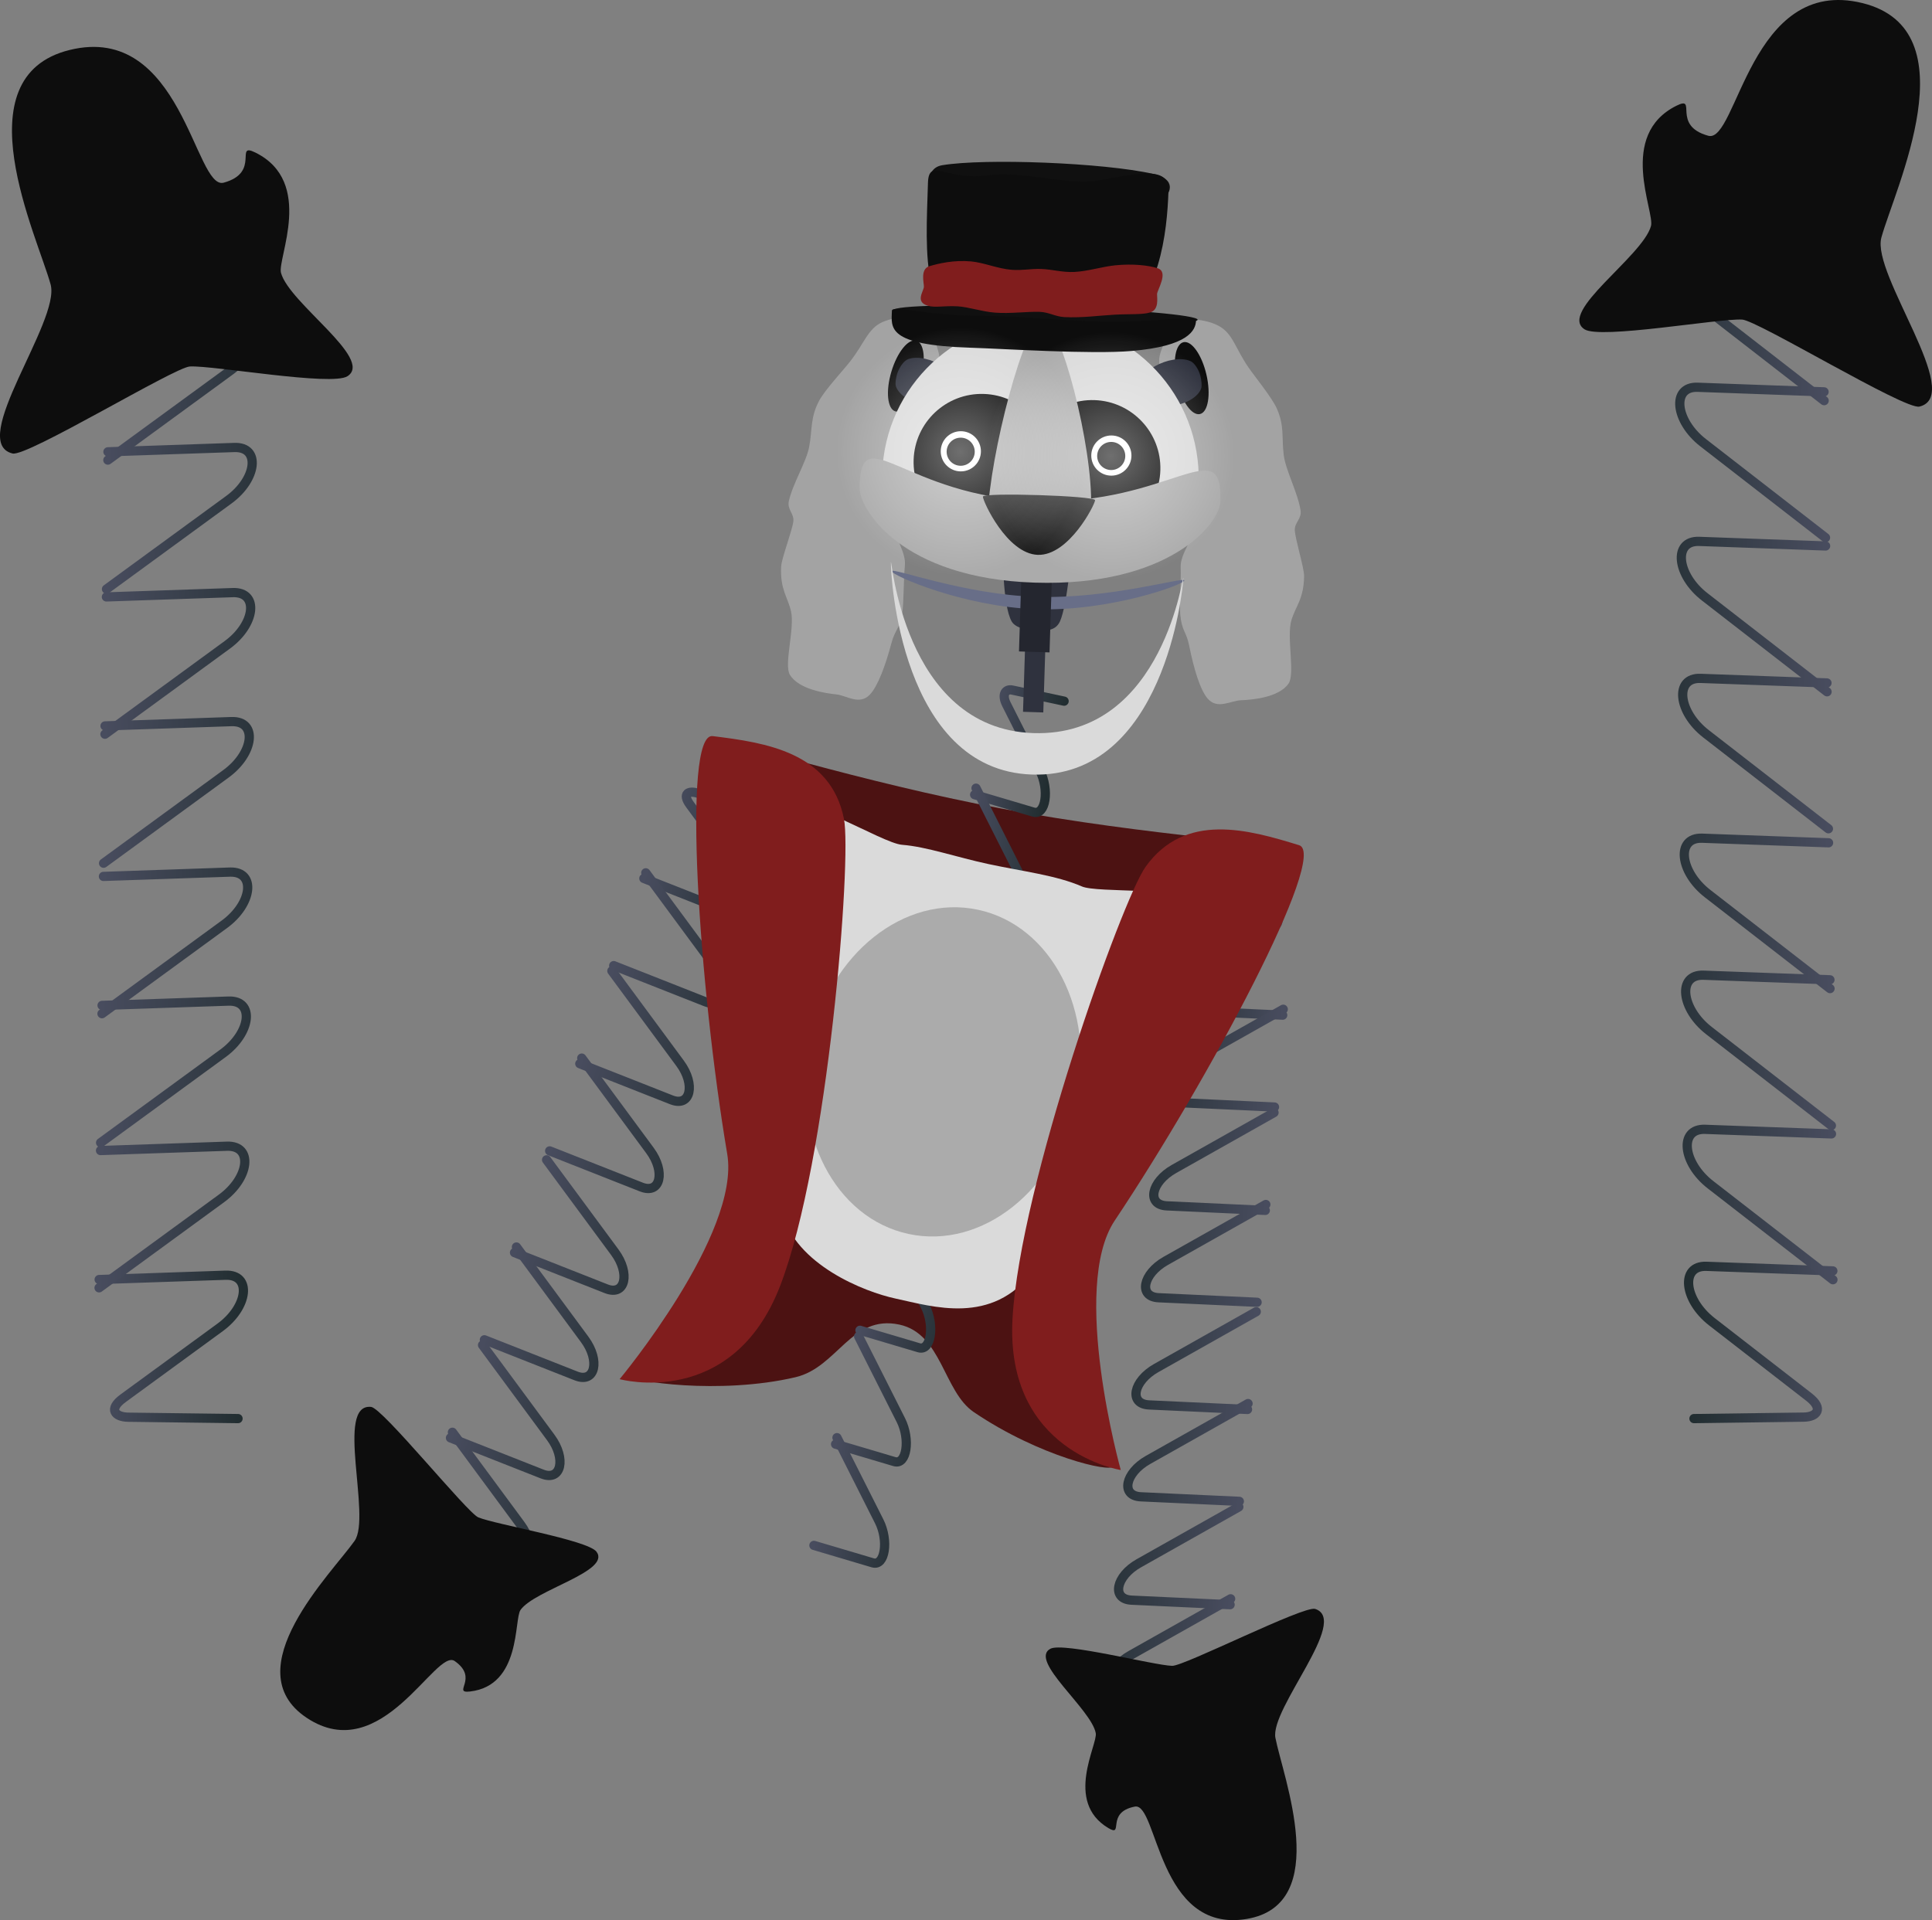 <svg version="1.1" xmlns="http://www.w3.org/2000/svg" xmlns:xlink="http://www.w3.org/1999/xlink" width="680.206" height="676.171" viewBox="0,0,680.206,676.171"><rect x="0" y="0" width="680.206" height="676.171" fill="#808080" stroke="none"/><defs><linearGradient x1="55.333" y1="410.51" x2="106.159" y2="411.151" gradientUnits="userSpaceOnUse" id="color-1"><stop offset="0" stop-color="#484c5e"/><stop offset="1" stop-color="#212d30"/></linearGradient><linearGradient x1="55.821" y1="364.52" x2="124.662" y2="365.388" gradientUnits="userSpaceOnUse" id="color-2"><stop offset="0" stop-color="#484c5e"/><stop offset="1" stop-color="#212d30"/></linearGradient><linearGradient x1="56.364" y1="313.416" x2="125.204" y2="314.284" gradientUnits="userSpaceOnUse" id="color-3"><stop offset="0" stop-color="#484c5e"/><stop offset="1" stop-color="#212d30"/></linearGradient><linearGradient x1="56.846" y1="267.99" x2="125.686" y2="268.858" gradientUnits="userSpaceOnUse" id="color-4"><stop offset="0" stop-color="#484c5e"/><stop offset="1" stop-color="#212d30"/></linearGradient><linearGradient x1="57.409" y1="214.993" x2="126.249" y2="215.861" gradientUnits="userSpaceOnUse" id="color-5"><stop offset="0" stop-color="#484c5e"/><stop offset="1" stop-color="#212d30"/></linearGradient><linearGradient x1="57.891" y1="169.567" x2="126.731" y2="170.435" gradientUnits="userSpaceOnUse" id="color-6"><stop offset="0" stop-color="#484c5e"/><stop offset="1" stop-color="#212d30"/></linearGradient><linearGradient x1="58.433" y1="118.463" x2="127.274" y2="119.331" gradientUnits="userSpaceOnUse" id="color-7"><stop offset="0" stop-color="#484c5e"/><stop offset="1" stop-color="#212d30"/></linearGradient><linearGradient x1="58.916" y1="73.037" x2="127.756" y2="73.905" gradientUnits="userSpaceOnUse" id="color-8"><stop offset="0" stop-color="#484c5e"/><stop offset="1" stop-color="#212d30"/></linearGradient><linearGradient x1="666.212" y1="408.908" x2="615.386" y2="409.588" gradientUnits="userSpaceOnUse" id="color-9"><stop offset="0" stop-color="#484c5e"/><stop offset="1" stop-color="#212d30"/></linearGradient><linearGradient x1="665.724" y1="360.066" x2="596.883" y2="360.987" gradientUnits="userSpaceOnUse" id="color-10"><stop offset="0" stop-color="#484c5e"/><stop offset="1" stop-color="#212d30"/></linearGradient><linearGradient x1="665.181" y1="305.792" x2="596.34" y2="306.714" gradientUnits="userSpaceOnUse" id="color-11"><stop offset="0" stop-color="#484c5e"/><stop offset="1" stop-color="#212d30"/></linearGradient><linearGradient x1="664.699" y1="257.549" x2="595.858" y2="258.471" gradientUnits="userSpaceOnUse" id="color-12"><stop offset="0" stop-color="#484c5e"/><stop offset="1" stop-color="#212d30"/></linearGradient><linearGradient x1="664.136" y1="201.266" x2="595.296" y2="202.188" gradientUnits="userSpaceOnUse" id="color-13"><stop offset="0" stop-color="#484c5e"/><stop offset="1" stop-color="#212d30"/></linearGradient><linearGradient x1="663.654" y1="153.023" x2="594.813" y2="153.945" gradientUnits="userSpaceOnUse" id="color-14"><stop offset="0" stop-color="#484c5e"/><stop offset="1" stop-color="#212d30"/></linearGradient><linearGradient x1="663.111" y1="98.75" x2="594.271" y2="99.672" gradientUnits="userSpaceOnUse" id="color-15"><stop offset="0" stop-color="#484c5e"/><stop offset="1" stop-color="#212d30"/></linearGradient><linearGradient x1="662.629" y1="50.507" x2="593.788" y2="51.429" gradientUnits="userSpaceOnUse" id="color-16"><stop offset="0" stop-color="#484c5e"/><stop offset="1" stop-color="#212d30"/></linearGradient><linearGradient x1="240.122" y1="416.316" x2="412.356" y2="453.181" gradientUnits="userSpaceOnUse" id="color-17"><stop offset="0" stop-color="#484c5e"/><stop offset="1" stop-color="#212d30"/></linearGradient><linearGradient x1="270.941" y1="191.534" x2="476.245" y2="235.476" gradientUnits="userSpaceOnUse" id="color-18"><stop offset="0" stop-color="#484c5e"/><stop offset="1" stop-color="#212d30"/></linearGradient><linearGradient x1="367.692" y1="198.496" x2="391.748" y2="203.644" gradientUnits="userSpaceOnUse" id="color-19"><stop offset="0" stop-color="#484c5e"/><stop offset="1" stop-color="#212d30"/></linearGradient><linearGradient x1="359.968" y1="234.582" x2="392.55" y2="241.556" gradientUnits="userSpaceOnUse" id="color-20"><stop offset="0" stop-color="#484c5e"/><stop offset="1" stop-color="#212d30"/></linearGradient><linearGradient x1="351.385" y1="274.682" x2="383.967" y2="281.656" gradientUnits="userSpaceOnUse" id="color-21"><stop offset="0" stop-color="#484c5e"/><stop offset="1" stop-color="#212d30"/></linearGradient><linearGradient x1="343.756" y1="310.326" x2="376.338" y2="317.3" gradientUnits="userSpaceOnUse" id="color-22"><stop offset="0" stop-color="#484c5e"/><stop offset="1" stop-color="#212d30"/></linearGradient><linearGradient x1="334.856" y1="351.911" x2="367.437" y2="358.885" gradientUnits="userSpaceOnUse" id="color-23"><stop offset="0" stop-color="#484c5e"/><stop offset="1" stop-color="#212d30"/></linearGradient><linearGradient x1="327.227" y1="387.555" x2="359.808" y2="394.529" gradientUnits="userSpaceOnUse" id="color-24"><stop offset="0" stop-color="#484c5e"/><stop offset="1" stop-color="#212d30"/></linearGradient><linearGradient x1="318.644" y1="427.655" x2="351.226" y2="434.629" gradientUnits="userSpaceOnUse" id="color-25"><stop offset="0" stop-color="#484c5e"/><stop offset="1" stop-color="#212d30"/></linearGradient><linearGradient x1="311.015" y1="463.299" x2="343.596" y2="470.273" gradientUnits="userSpaceOnUse" id="color-26"><stop offset="0" stop-color="#484c5e"/><stop offset="1" stop-color="#212d30"/></linearGradient><linearGradient x1="473.747" y1="277.81" x2="434.295" y2="274.291" gradientUnits="userSpaceOnUse" id="color-27"><stop offset="0" stop-color="#484c5e"/><stop offset="1" stop-color="#212d30"/></linearGradient><linearGradient x1="470.825" y1="310.567" x2="417.39" y2="305.8" gradientUnits="userSpaceOnUse" id="color-28"><stop offset="0" stop-color="#484c5e"/><stop offset="1" stop-color="#212d30"/></linearGradient><linearGradient x1="467.578" y1="346.966" x2="414.143" y2="342.199" gradientUnits="userSpaceOnUse" id="color-29"><stop offset="0" stop-color="#484c5e"/><stop offset="1" stop-color="#212d30"/></linearGradient><linearGradient x1="464.692" y1="379.321" x2="411.257" y2="374.554" gradientUnits="userSpaceOnUse" id="color-30"><stop offset="0" stop-color="#484c5e"/><stop offset="1" stop-color="#212d30"/></linearGradient><linearGradient x1="461.324" y1="417.068" x2="407.89" y2="412.301" gradientUnits="userSpaceOnUse" id="color-31"><stop offset="0" stop-color="#484c5e"/><stop offset="1" stop-color="#212d30"/></linearGradient><linearGradient x1="458.438" y1="449.423" x2="405.003" y2="444.656" gradientUnits="userSpaceOnUse" id="color-32"><stop offset="0" stop-color="#484c5e"/><stop offset="1" stop-color="#212d30"/></linearGradient><linearGradient x1="455.191" y1="485.822" x2="401.756" y2="481.055" gradientUnits="userSpaceOnUse" id="color-33"><stop offset="0" stop-color="#484c5e"/><stop offset="1" stop-color="#212d30"/></linearGradient><linearGradient x1="452.305" y1="518.177" x2="398.87" y2="513.41" gradientUnits="userSpaceOnUse" id="color-34"><stop offset="0" stop-color="#484c5e"/><stop offset="1" stop-color="#212d30"/></linearGradient><linearGradient x1="252.75" y1="230.509" x2="290.186" y2="243.447" gradientUnits="userSpaceOnUse" id="color-35"><stop offset="0" stop-color="#484c5e"/><stop offset="1" stop-color="#212d30"/></linearGradient><linearGradient x1="242.008" y1="261.592" x2="292.713" y2="279.115" gradientUnits="userSpaceOnUse" id="color-36"><stop offset="0" stop-color="#484c5e"/><stop offset="1" stop-color="#212d30"/></linearGradient><linearGradient x1="230.072" y1="296.132" x2="280.777" y2="313.654" gradientUnits="userSpaceOnUse" id="color-37"><stop offset="0" stop-color="#484c5e"/><stop offset="1" stop-color="#212d30"/></linearGradient><linearGradient x1="219.462" y1="326.833" x2="270.167" y2="344.356" gradientUnits="userSpaceOnUse" id="color-38"><stop offset="0" stop-color="#484c5e"/><stop offset="1" stop-color="#212d30"/></linearGradient><linearGradient x1="207.084" y1="362.652" x2="257.788" y2="380.174" gradientUnits="userSpaceOnUse" id="color-39"><stop offset="0" stop-color="#484c5e"/><stop offset="1" stop-color="#212d30"/></linearGradient><linearGradient x1="196.474" y1="393.353" x2="247.178" y2="410.876" gradientUnits="userSpaceOnUse" id="color-40"><stop offset="0" stop-color="#484c5e"/><stop offset="1" stop-color="#212d30"/></linearGradient><linearGradient x1="184.537" y1="427.892" x2="235.242" y2="445.415" gradientUnits="userSpaceOnUse" id="color-41"><stop offset="0" stop-color="#484c5e"/><stop offset="1" stop-color="#212d30"/></linearGradient><linearGradient x1="173.927" y1="458.594" x2="224.632" y2="476.117" gradientUnits="userSpaceOnUse" id="color-42"><stop offset="0" stop-color="#484c5e"/><stop offset="1" stop-color="#212d30"/></linearGradient><linearGradient x1="305.932" y1="304.226" x2="399.661" y2="324.288" gradientUnits="userSpaceOnUse" id="color-43"><stop offset="0" stop-color="#484c5e"/><stop offset="1" stop-color="#212d30"/></linearGradient><linearGradient x1="449.103" y1="296.333" x2="391.864" y2="284.082" gradientUnits="userSpaceOnUse" id="color-44"><stop offset="0" stop-color="#484c5e"/><stop offset="1" stop-color="#212d30"/></linearGradient><linearGradient x1="272.663" y1="264.342" x2="329.902" y2="276.593" gradientUnits="userSpaceOnUse" id="color-45"><stop offset="0" stop-color="#484c5e"/><stop offset="1" stop-color="#212d30"/></linearGradient><radialGradient cx="358.785" cy="95.887" r="43.75" gradientUnits="userSpaceOnUse" id="color-46"><stop offset="0" stop-color="#ffffff" stop-opacity="0.435"/><stop offset="1" stop-color="#ffffff" stop-opacity="0"/></radialGradient><linearGradient x1="315.035" y1="95.887" x2="402.535" y2="95.887" gradientUnits="userSpaceOnUse" id="color-47"><stop offset="0" stop-color="#484c5e"/><stop offset="1" stop-color="#212d30"/></linearGradient><linearGradient x1="351.877" y1="95.723" x2="366.022" y2="95.723" gradientUnits="userSpaceOnUse" id="color-48"><stop offset="0" stop-color="#484c5e"/><stop offset="1" stop-color="#212d30"/></linearGradient><radialGradient cx="411.785" cy="97.387" r="43.75" gradientUnits="userSpaceOnUse" id="color-49"><stop offset="0" stop-color="#ffffff" stop-opacity="0.435"/><stop offset="1" stop-color="#ffffff" stop-opacity="0"/></radialGradient><linearGradient x1="368.035" y1="97.387" x2="455.535" y2="97.387" gradientUnits="userSpaceOnUse" id="color-50"><stop offset="0" stop-color="#484c5e"/><stop offset="1" stop-color="#212d30"/></linearGradient><linearGradient x1="404.877" y1="97.223" x2="419.022" y2="97.223" gradientUnits="userSpaceOnUse" id="color-51"><stop offset="0" stop-color="#484c5e"/><stop offset="1" stop-color="#212d30"/></linearGradient></defs><g transform="translate(-20.669,63.201)"><g stroke-miterlimit="10"><g fill="none" stroke-width="3.25" stroke-linecap="round"><path d="M55.578,387.384c0,0 31.882,-1.09 44.5,-1.522c9.338,-0.319 7.931,11.182 -1.908,18.372c-8.241,6.022 -24.14,17.639 -34.155,24.957c-5.298,3.871 -2.872,6.616 1.83,6.676c8.902,0.112 38.629,0.487 38.629,0.487" stroke="url(#color-1)"/><path d="M56.061,341.958c0,0 31.882,-1.09 44.5,-1.522c9.338,-0.319 7.931,11.182 -1.908,18.372c-12.6,9.207 -43.105,31.497 -43.105,31.497" stroke="url(#color-2)"/><path d="M56.603,290.854c0,0 31.882,-1.09 44.5,-1.522c9.338,-0.319 7.931,11.182 -1.908,18.372c-12.6,9.207 -43.105,31.497 -43.105,31.497" stroke="url(#color-3)"/><path d="M57.085,245.428c0,0 31.882,-1.09 44.5,-1.522c9.338,-0.319 7.931,11.182 -1.908,18.372c-12.6,9.207 -43.105,31.497 -43.105,31.497" stroke="url(#color-4)"/><path d="M57.648,192.431c0,0 31.882,-1.09 44.5,-1.522c9.338,-0.319 7.931,11.182 -1.908,18.372c-12.6,9.207 -43.105,31.497 -43.105,31.497" stroke="url(#color-5)"/><path d="M58.13,147.005c0,0 31.882,-1.09 44.5,-1.522c9.338,-0.319 7.931,11.182 -1.908,18.372c-12.6,9.207 -43.105,31.497 -43.105,31.497" stroke="url(#color-6)"/><path d="M58.673,95.901c0,0 31.882,-1.09 44.5,-1.522c9.338,-0.319 7.931,11.182 -1.908,18.372c-12.6,9.207 -43.105,31.497 -43.105,31.497" stroke="url(#color-7)"/><path d="M59.155,50.475c0,0 31.882,-1.09 44.5,-1.522c9.338,-0.319 7.931,11.182 -1.908,18.372c-12.6,9.207 -43.105,31.497 -43.105,31.497" stroke="url(#color-8)"/></g><path d="M38.495,36.978c-4.684,-17.072 -31.701,-73.087 6.644,-82.57c39.583,-9.789 44.122,49.502 54.283,46.722c13.137,-3.594 3.625,-14.338 11.155,-10.613c20.959,10.37 7.646,37.349 9.028,42.386c2.944,10.728 32.771,30.287 23.406,36.377c-5.538,3.601 -47.156,-3.846 -55.48,-3.428c-5.436,0.273 -57.29,31.884 -62.433,30.643c-16.049,-3.871 16.944,-46.589 13.396,-59.517z" fill="#0d0d0d" stroke="#000000" stroke-width="0" stroke-linecap="butt"/><g fill="none" stroke-width="3.25" stroke-linecap="round"><path d="M617.07,436.354c0,0 29.727,-0.398 38.629,-0.517c4.703,-0.063 7.129,-2.978 1.83,-7.09c-10.015,-7.772 -25.915,-20.11 -34.155,-26.505c-9.839,-7.635 -11.247,-19.85 -1.908,-19.511c12.618,0.458 44.5,1.616 44.5,1.616" stroke="url(#color-9)"/><path d="M665.997,387.45c0,0 -30.505,-23.672 -43.105,-33.45c-9.839,-7.635 -11.247,-19.85 -1.908,-19.511c12.618,0.458 44.5,1.616 44.5,1.616" stroke="url(#color-10)"/><path d="M665.455,333.176c0,0 -30.505,-23.672 -43.105,-33.45c-9.839,-7.635 -11.247,-19.85 -1.908,-19.511c12.618,0.458 44.5,1.616 44.5,1.616" stroke="url(#color-11)"/><path d="M664.972,284.933c0,0 -30.505,-23.672 -43.105,-33.45c-9.839,-7.635 -11.247,-19.85 -1.908,-19.511c12.618,0.458 44.5,1.616 44.5,1.616" stroke="url(#color-12)"/><path d="M664.41,228.65c0,0 -30.505,-23.672 -43.105,-33.45c-9.839,-7.635 -11.247,-19.85 -1.908,-19.511c12.618,0.458 44.5,1.616 44.5,1.616" stroke="url(#color-13)"/><path d="M663.928,180.407c0,0 -30.505,-23.672 -43.105,-33.45c-9.839,-7.635 -11.247,-19.85 -1.908,-19.511c12.618,0.458 44.5,1.616 44.5,1.616" stroke="url(#color-14)"/><path d="M663.385,126.134c0,0 -30.505,-23.672 -43.105,-33.45c-9.839,-7.635 -11.247,-19.85 -1.908,-19.511c12.618,0.458 44.5,1.616 44.5,1.616" stroke="url(#color-15)"/><path d="M662.903,77.891c0,0 -30.505,-23.672 -43.105,-33.45c-9.839,-7.635 -11.247,-19.85 -1.908,-19.511c12.618,0.458 44.5,1.616 44.5,1.616" stroke="url(#color-16)"/></g><path d="M683.05,20.461c-3.547,12.929 29.445,55.646 13.396,59.517c-5.143,1.241 -56.997,-30.37 -62.433,-30.643c-8.323,-0.418 -49.941,7.03 -55.48,3.428c-9.366,-6.09 20.462,-25.649 23.406,-36.377c1.382,-5.037 -11.932,-32.016 9.028,-42.386c7.53,-3.726 -1.981,7.019 11.155,10.613c10.162,2.78 14.7,-56.511 54.283,-46.722c38.346,9.483 11.329,65.498 6.644,82.57z" fill="#0d0d0d" stroke="#000000" stroke-width="0" stroke-linecap="butt"/><g><g><path d="M412.356,453.181c-0.474,2.216 -25.558,-3.345 -48.836,-19.107c-10.688,-7.237 -11.251,-27.618 -26.218,-30.821c-16.963,-3.631 -21.743,15.044 -36.548,18.525c-26.706,6.28 -58.519,1.49 -58.074,-0.591c0.692,-3.234 58.852,-103.404 106.413,-93.224c47.561,10.18 63.954,121.983 63.261,125.218z" fill="#4c1212" stroke="url(#color-17)" stroke-width="0" stroke-linecap="butt"/><path d="M476.245,235.476c-0.509,2.378 -49.283,29.259 -105.976,17.125c-56.693,-12.134 -96.464,-52.564 -95.955,-54.942c0.251,-1.174 49.496,14.633 99.336,23.951c51.116,9.557 102.853,12.662 102.595,13.866z" fill="#4c1212" stroke="url(#color-18)" stroke-width="0" stroke-linecap="butt"/><g fill="none" stroke-width="3.25" stroke-linecap="round"><path d="M395.313,183.711c0,0 -14.07,-3.011 -18.283,-3.913c-2.226,-0.476 -3.843,1.404 -2.017,5.027c3.453,6.847 8.934,17.717 11.775,23.351c3.392,6.727 2.066,15.894 -2.278,14.606c-5.87,-1.741 -20.701,-6.14 -20.701,-6.14" stroke="url(#color-19)"/><path d="M364.299,214.35c0,0 10.516,20.855 14.86,29.47c3.392,6.727 2.066,15.894 -2.278,14.606c-5.87,-1.741 -20.701,-6.14 -20.701,-6.14" stroke="url(#color-20)"/><path d="M355.716,254.45c0,0 10.516,20.855 14.86,29.47c3.392,6.727 2.066,15.894 -2.278,14.606c-5.87,-1.741 -20.701,-6.14 -20.701,-6.14" stroke="url(#color-21)"/><path d="M348.087,290.094c0,0 10.516,20.855 14.86,29.47c3.392,6.727 2.066,15.894 -2.278,14.606c-5.87,-1.741 -20.701,-6.14 -20.701,-6.14" stroke="url(#color-22)"/><path d="M339.186,331.679c0,0 10.516,20.855 14.86,29.47c3.392,6.727 2.066,15.894 -2.278,14.606c-5.87,-1.741 -20.701,-6.14 -20.701,-6.14" stroke="url(#color-23)"/><path d="M331.557,367.323c0,0 10.516,20.855 14.86,29.47c3.392,6.727 2.066,15.894 -2.278,14.606c-5.87,-1.741 -20.701,-6.14 -20.701,-6.14" stroke="url(#color-24)"/><path d="M322.974,407.423c0,0 10.516,20.855 14.86,29.47c3.392,6.727 2.066,15.894 -2.278,14.606c-5.87,-1.741 -20.701,-6.14 -20.701,-6.14" stroke="url(#color-25)"/><path d="M315.345,443.067c0,0 10.516,20.855 14.86,29.47c3.392,6.727 2.066,15.894 -2.278,14.606c-5.87,-1.741 -20.701,-6.14 -20.701,-6.14" stroke="url(#color-26)"/></g><g><g fill="none" stroke-width="3.25" stroke-linecap="round"><path d="M472.277,294.282c0,0 -24.83,-1.144 -34.657,-1.597c-7.273,-0.335 -5.543,-8.45 2.498,-12.982c6.735,-3.796 19.73,-11.12 27.915,-15.734c4.33,-2.441 2.597,-4.544 -1.053,-4.869c-6.91,-0.616 -29.984,-2.675 -29.984,-2.675" stroke="url(#color-27)"/><path d="M469.391,326.637c0,0 -24.83,-1.144 -34.657,-1.596c-7.273,-0.335 -5.543,-8.45 2.498,-12.982c10.298,-5.804 35.23,-19.857 35.23,-19.857" stroke="url(#color-28)"/><path d="M466.144,363.036c0,0 -24.83,-1.144 -34.657,-1.597c-7.273,-0.335 -5.543,-8.449 2.498,-12.982c10.298,-5.804 35.23,-19.857 35.23,-19.857" stroke="url(#color-29)"/><path d="M463.258,395.391c0,0 -24.83,-1.144 -34.657,-1.596c-7.273,-0.335 -5.543,-8.45 2.498,-12.982c10.298,-5.804 35.23,-19.857 35.23,-19.857" stroke="url(#color-30)"/><path d="M459.891,433.138c0,0 -24.83,-1.144 -34.657,-1.596c-7.273,-0.335 -5.543,-8.45 2.498,-12.982c10.298,-5.804 35.23,-19.857 35.23,-19.857" stroke="url(#color-31)"/><path d="M457.005,465.493c0,0 -24.83,-1.144 -34.657,-1.596c-7.273,-0.335 -5.543,-8.45 2.498,-12.982c10.298,-5.804 35.23,-19.857 35.23,-19.857" stroke="url(#color-32)"/><path d="M453.758,501.892c0,0 -24.83,-1.144 -34.657,-1.596c-7.273,-0.335 -5.543,-8.449 2.498,-12.982c10.298,-5.804 35.23,-19.857 35.23,-19.857" stroke="url(#color-33)"/><path d="M450.871,534.246c0,0 -24.83,-1.144 -34.657,-1.596c-7.273,-0.335 -5.543,-8.45 2.498,-12.982c10.298,-5.804 35.23,-19.857 35.23,-19.857" stroke="url(#color-34)"/></g><path d="M459.576,612.559c-31.342,5.22 -31.296,-41.117 -39.358,-39.57c-10.422,2.001 -3.68,10.921 -9.306,7.573c-15.659,-9.319 -3.689,-29.477 -4.46,-33.474c-1.641,-8.512 -23.635,-25.505 -15.992,-29.672c4.52,-2.464 36.404,5.83 42.896,6.006c4.24,0.115 46.43,-21.319 50.351,-20.045c12.235,3.975 -15.971,35.174 -13.994,45.432c2.611,13.545 20.225,58.692 -10.137,63.749z" fill="#0d0d0d" stroke="#000000" stroke-width="0" stroke-linecap="butt"/></g><g><g fill="none" stroke-width="3.25" stroke-linecap="round"><path d="M295.034,226.04c0,0 -21.896,-7.567 -28.452,-9.833c-3.464,-1.197 -5.906,0.012 -2.954,4.012c5.58,7.56 14.438,19.561 19.03,25.782c5.482,7.427 3.738,15.538 -3.034,12.867c-9.151,-3.609 -32.274,-12.729 -32.274,-12.729" stroke="url(#color-35)"/><path d="M248.031,244.165c0,0 16.996,23.026 24.016,32.538c5.482,7.427 3.738,15.538 -3.034,12.867c-9.151,-3.609 -32.274,-12.729 -32.274,-12.729" stroke="url(#color-36)"/><path d="M236.095,278.705c0,0 16.996,23.026 24.016,32.538c5.482,7.427 3.738,15.538 -3.034,12.867c-9.151,-3.609 -32.274,-12.729 -32.274,-12.729" stroke="url(#color-37)"/><path d="M225.485,309.406c0,0 16.996,23.026 24.016,32.538c5.482,7.427 3.738,15.538 -3.034,12.867c-9.151,-3.609 -32.274,-12.729 -32.274,-12.729" stroke="url(#color-38)"/><path d="M213.106,345.225c0,0 16.996,23.026 24.016,32.538c5.482,7.427 3.738,15.538 -3.034,12.867c-9.151,-3.609 -32.274,-12.729 -32.274,-12.729" stroke="url(#color-39)"/><path d="M202.496,375.926c0,0 16.996,23.026 24.016,32.538c5.482,7.427 3.738,15.538 -3.034,12.867c-9.151,-3.609 -32.274,-12.729 -32.274,-12.729" stroke="url(#color-40)"/><path d="M190.56,410.465c0,0 16.996,23.026 24.016,32.538c5.482,7.427 3.738,15.538 -3.034,12.867c-9.151,-3.609 -32.274,-12.729 -32.274,-12.729" stroke="url(#color-41)"/><path d="M179.95,441.167c0,0 16.996,23.026 24.016,32.538c5.482,7.427 3.738,15.538 -3.034,12.867c-9.151,-3.609 -32.274,-12.729 -32.274,-12.729" stroke="url(#color-42)"/></g><path d="M145.505,479.419c6.003,-8.55 -6.962,-48.561 5.828,-47.18c4.099,0.443 33.82,37.269 37.735,38.899c5.995,2.496 38.481,7.98 41.596,12.078c5.268,6.93 -21.756,13.431 -26.736,20.526c-2.339,3.331 0.331,26.622 -17.771,28.716c-6.503,0.752 3.299,-4.627 -5.391,-10.719c-6.722,-4.712 -25.647,37.585 -52.106,19.993c-25.633,-17.042 8.918,-51.023 16.845,-62.313z" fill="#0d0d0d" stroke="#000000" stroke-width="0" stroke-linecap="butt"/></g><path d="M310.309,263.846c2.382,-11.128 -17.138,-38.391 -13.172,-42.944c4.999,-5.74 33.924,12.825 41.12,13.391c8.769,0.69 19.037,4.349 30.481,6.798c11.97,2.562 23.832,3.938 32.848,7.875c5.386,2.352 36.499,0.174 39.27,5.153c3.552,6.381 -22.266,21.018 -25.196,34.707c-4.864,22.726 -14.528,73.213 -31.291,95.593c-14.401,19.227 -35.309,12.469 -48.379,9.671c-10.985,-2.351 -35.211,-11.906 -39.978,-30.38c-7.509,-29.093 8.766,-74.025 14.297,-99.866z" fill="#dadada" stroke="#000000" stroke-width="0" stroke-linecap="butt"/><path d="M305.932,304.226c6.748,-31.528 33.2,-52.595 59.083,-47.055c25.883,5.54 41.394,35.589 34.646,67.117c-6.748,31.528 -33.2,52.595 -59.083,47.055c-25.883,-5.54 -41.394,-35.589 -34.646,-67.117z" fill="#ababab" stroke="url(#color-43)" stroke-width="0" stroke-linecap="butt"/><path d="M377.147,401.181c2.594,-46.966 38.518,-147.428 46.809,-159.075c13.891,-19.515 36.274,-13.173 54.109,-7.667c10.464,3.231 -31.719,82.466 -64.931,132.183c-15.808,23.665 2.126,87.835 2.126,87.835c0,0 -40.711,-6.237 -38.113,-53.275z" fill="#801d1d" stroke="url(#color-44)" stroke-width="0" stroke-linecap="butt"/><path d="M238.819,422.465c0,0 42.629,-51.208 37.892,-79.27c-9.952,-58.955 -16.007,-148.515 -5.137,-147.18c18.527,2.276 41.544,5.651 46.23,29.143c2.797,14.02 -5.547,120.386 -22.405,164.299c-16.883,43.981 -56.58,33.008 -56.58,33.008z" fill="#801d1d" stroke="url(#color-45)" stroke-width="0" stroke-linecap="butt"/><g stroke="#000000" stroke-width="0" stroke-linecap="butt"><path d="M380.847,187.457l0.957,-30.152l7.138,0.227l-0.957,30.152z" fill="#2f323e"/><path d="M376.877,155.678c-3.328,-5.619 -3.153,-25.705 -3.153,-25.705l24.323,0.546c0,0 -1.62,19.418 -4.192,25.107c-1.734,3.836 -5.944,3.221 -9.042,3.123c-2.309,-0.073 -6.527,-0.693 -7.936,-3.072z" fill="#2f323e"/><g><path d="M440.892,111.358c-1.497,-6.2 -4.129,-9.508 -5.326,-14.239c-1.129,-4.464 -0.832,-10.423 -1.897,-13.87c-2.632,-8.518 -5.055,-14.372 -4.868,-19.841c0.117,-3.415 3.408,-8.909 4.385,-11.755c1.069,-3.114 10.795,-3.18 16.535,-0.107c4.998,2.675 5.767,7.778 10.538,14.697c2.134,3.095 8.148,10.474 9.868,14.258c2.853,6.277 1.718,10.224 2.515,16.583c0.667,5.328 4.993,13.296 5.928,19.501c0.436,2.896 -2.148,4.237 -2.042,6.875c0.129,3.184 3.317,13.346 3.281,16.207c-0.104,8.125 -2.993,10.548 -4.474,15.552c-1.758,5.94 1.382,18.859 -1.011,22.308c-3.496,5.038 -13.203,5.72 -16.799,5.865c-3.53,0.143 -8.25,3.387 -11.679,-0.593c-2.653,-3.079 -4.898,-10.59 -6.52,-18.736c-0.966,-4.855 -2.583,-4.994 -3.115,-10.853c-0.318,-3.498 0.312,-12.176 0.141,-16.413c-0.29,-7.151 7.943,-11.341 4.539,-25.441z" fill="#a3a3a3"/><path d="M437.336,57.303c2.867,-0.658 6.491,4.473 8.094,11.461c1.604,6.988 0.58,13.185 -2.287,13.843c-2.867,0.658 -6.491,-4.473 -8.094,-11.461c-1.604,-6.988 -0.58,-13.185 2.287,-13.843z" fill="#0d0d0d"/></g><path d="M439.754,63.942c1.649,0.693 3.016,3.32 3.503,5.078c0.349,1.261 0.715,3.743 0.221,4.854c-3.013,6.774 -19.911,8.863 -22.036,1.176c-1.987,-7.189 11.571,-13.942 18.313,-11.109z" fill="#2f323e"/><g><path d="M339.24,136.176c-0.44,4.218 -0.361,12.919 -0.9,16.389c-0.903,5.813 -2.525,5.849 -3.797,10.633c-2.135,8.027 -4.851,15.381 -7.694,18.285c-3.674,3.754 -8.179,0.217 -11.693,-0.149c-3.58,-0.373 -13.223,-1.669 -16.393,-6.919c-2.17,-3.594 1.782,-16.288 0.405,-22.327c-1.161,-5.089 -3.89,-7.689 -3.479,-15.805c0.145,-2.858 3.971,-12.797 4.301,-15.967c0.274,-2.625 -2.221,-4.128 -1.602,-6.99c1.326,-6.134 6.149,-13.811 7.153,-19.086c1.198,-6.295 0.316,-10.307 3.561,-16.39c1.957,-3.668 8.426,-10.65 10.752,-13.604c5.2,-6.603 6.291,-11.647 11.448,-14c5.924,-2.703 15.625,-2.021 16.495,1.155c0.795,2.902 3.731,8.594 3.631,12.01c-0.16,5.47 -2.95,11.158 -6.116,19.492c-1.281,3.372 -1.363,9.338 -2.772,13.722c-1.494,4.646 -4.331,7.78 -6.218,13.873c-4.291,13.855 3.659,18.559 2.917,25.677z" fill="#a3a3a3"/><path d="M344.702,70.738c-2.043,6.872 -5.985,11.763 -8.805,10.925c-2.819,-0.838 -3.448,-7.089 -1.405,-13.96c2.043,-6.872 5.985,-11.763 8.805,-10.925c2.819,0.838 3.448,7.089 1.405,13.96z" fill="#0d0d0d"/></g><path d="M358.036,75.497c-2.608,7.536 -19.34,4.381 -21.917,-2.571c-0.423,-1.141 0.1,-3.594 0.528,-4.83c0.597,-1.724 2.128,-4.259 3.817,-4.846c6.908,-2.4 20.011,5.198 17.572,12.247z" fill="#2f323e"/><path d="M437.638,141.21c-0.046,1.453 -26.168,10.944 -51.943,10.125c-25.736,-0.818 -51.125,-11.942 -51.079,-13.393c0.046,-1.446 25.307,8.221 50.955,9.029c25.863,0.814 52.114,-7.218 52.068,-5.76z" fill="#686e88"/><path d="M437.285,140.472c-0.128,4.031 -6.861,70.557 -53.224,69.086c-46.363,-1.471 -49.855,-70.575 -49.728,-74.606c0.128,-4.031 3.828,58.536 50.191,60.007c46.363,1.471 52.888,-58.519 52.76,-54.488z" fill="#dadada"/><path d="M379.426,166.201l0.909,-28.64l10.751,0.341l-0.909,28.64z" fill="#24262f"/><path d="M331.282,103.48c0.976,-30.761 26.703,-54.906 57.464,-53.93c30.761,0.976 54.906,26.703 53.93,57.464c-0.976,30.761 -112.37,27.226 -111.394,-3.534z" fill="#dadada"/><path d="M342.333,98.723c0.42,-13.231 11.486,-23.616 24.717,-23.196c13.231,0.42 23.616,11.486 23.196,24.717c-0.42,13.231 -11.486,23.616 -24.717,23.196c-13.231,-0.42 -23.616,-11.486 -23.196,-24.717z" fill="#000000"/><path d="M381.285,100.895c0.42,-13.231 11.486,-23.616 24.717,-23.196c13.231,0.42 23.616,11.486 23.196,24.717c-0.42,13.231 -11.486,23.616 -24.717,23.196c-13.231,-0.42 -23.616,-11.486 -23.196,-24.717z" fill="#000000"/><path d="M450.302,113.625c-0.355,7.922 -18.594,29.832 -65.334,28.349c-46.74,-1.483 -61.821,-25.717 -61.677,-33.646c0.447,-24.57 15.848,3.461 62.588,4.943c46.74,1.483 65.567,-25.194 64.423,0.354z" fill="#ababab"/><path d="M368.41,118.471c0.665,-20.946 13,-69.187 19.339,-68.986c6.339,0.201 17.725,44.866 17.06,65.812c-0.665,20.946 -37.064,24.12 -36.399,3.174z" fill="#ababab"/><path d="M406.22,112.942c-0.049,1.549 -9.239,19.593 -20.146,19.247c-10.907,-0.346 -19.402,-18.951 -19.353,-20.5c0.049,-1.549 39.548,-0.296 39.499,1.253z" fill="#1d1d1d"/><g><path d="M432.541,2.855c-0.221,6.959 -19.36,11.999 -42.748,11.257c-23.388,-0.742 -42.169,-6.985 -41.948,-13.944c0.037,-1.151 0.631,-4.538 4.523,-5.185c15.037,-2.502 56.832,-0.895 74.258,3.039c5.334,1.204 5.958,3.473 5.915,4.834z" fill="#101010"/><path d="M432.063,3.863c-0.475,14.959 -3.118,38.919 -19.231,48.433c-11.44,6.754 -35.238,1.655 -44.947,1.347c-23.385,-0.742 -21.317,-26.887 -20.506,-52.466c0.292,-9.208 6.873,-0.484 21.002,-2.617c11.831,-1.786 28.073,3.76 39.788,1.663c13.159,-2.356 24.168,-5.02 23.894,3.641z" fill="#0d0d0d"/></g><g><path d="M442.332,49.404c-0.052,1.631 -24.067,2.192 -53.639,1.254c-29.572,-0.938 -53.504,-3.021 -53.452,-4.652c0.052,-1.631 24.067,-2.192 53.639,-1.254c29.572,0.938 53.504,3.021 53.452,4.652z" fill="#101010"/><path d="M441.761,49.626c-0.111,3.505 -2.668,9.059 -22.715,10.772c-14.233,1.216 -44.465,-0.761 -56.742,-1.151c-29.569,-0.938 -27.81,-7.024 -27.62,-13.018c0.068,-2.158 12.734,1.814 30.515,1.774c14.889,-0.034 33.774,2.221 48.506,2.11c16.548,-0.125 28.12,-2.516 28.055,-0.487z" fill="#0d0d0d"/></g><path d="M428.038,40.37c-0.042,1.323 0.828,5.486 -2.453,6.464c-2.779,0.828 -7.164,0.491 -12.398,0.773c-5.365,0.289 -11.619,1.182 -17.825,0.853c-3.133,-0.166 -5.458,-1.74 -8.61,-1.84c-4.756,-0.151 -10.362,0.695 -15.794,0.27c-4.718,-0.37 -9.294,-2.01 -13.194,-2.223c-4.843,-0.265 -7.792,0.589 -10.48,-0.219c-4.531,-1.363 -1.39,-5.09 -1.339,-6.682c0.042,-1.335 -1.381,-6.249 1.956,-7.232c3.091,-0.911 8.482,-2.244 14.686,-1.674c4.521,0.415 9.45,2.603 14.353,2.956c3.802,0.273 6.493,-0.42 10.291,-0.3c3.805,0.121 7.479,1.253 11.621,1.053c4.876,-0.235 9.892,-1.882 14.432,-2.337c6.376,-0.638 11.845,0.023 14.96,1.032c4.009,1.298 -0.159,7.616 -0.207,9.106z" fill="#801d1d"/></g></g><g stroke-width="0" stroke-linecap="butt"><path d="M315.035,95.887c0,-24.162 19.588,-43.75 43.75,-43.75c24.162,0 43.75,19.588 43.75,43.75c0,24.162 -19.588,43.75 -43.75,43.75c-24.162,0 -43.75,-19.588 -43.75,-43.75z" fill="url(#color-46)" stroke="url(#color-47)"/><path d="M351.877,95.723c0,-3.906 3.166,-7.072 7.072,-7.072c3.906,0 7.072,3.166 7.072,7.072c0,3.906 -3.166,7.072 -7.072,7.072c-3.906,0 -7.072,-3.166 -7.072,-7.072zM358.9,100.817c2.731,0 4.946,-2.214 4.946,-4.946c0,-2.731 -2.214,-4.946 -4.946,-4.946c-2.731,0 -4.946,2.214 -4.946,4.946c0,2.731 2.214,4.946 4.946,4.946z" fill="#ffffff" stroke="url(#color-48)"/></g><g stroke-width="0" stroke-linecap="butt"><path d="M368.035,97.387c0,-24.162 19.588,-43.75 43.75,-43.75c24.162,0 43.75,19.588 43.75,43.75c0,24.162 -19.588,43.75 -43.75,43.75c-24.162,0 -43.75,-19.588 -43.75,-43.75z" fill="url(#color-49)" stroke="url(#color-50)"/><path d="M404.877,97.223c0,-3.906 3.166,-7.072 7.072,-7.072c3.906,0 7.072,3.166 7.072,7.072c0,3.906 -3.166,7.072 -7.072,7.072c-3.906,0 -7.072,-3.166 -7.072,-7.072zM411.9,102.317c2.731,0 4.946,-2.214 4.946,-4.946c0,-2.731 -2.214,-4.946 -4.946,-4.946c-2.731,0 -4.946,2.214 -4.946,4.946c0,2.731 2.214,4.946 4.946,4.946z" fill="#ffffff" stroke="url(#color-51)"/></g></g></g></g></svg>